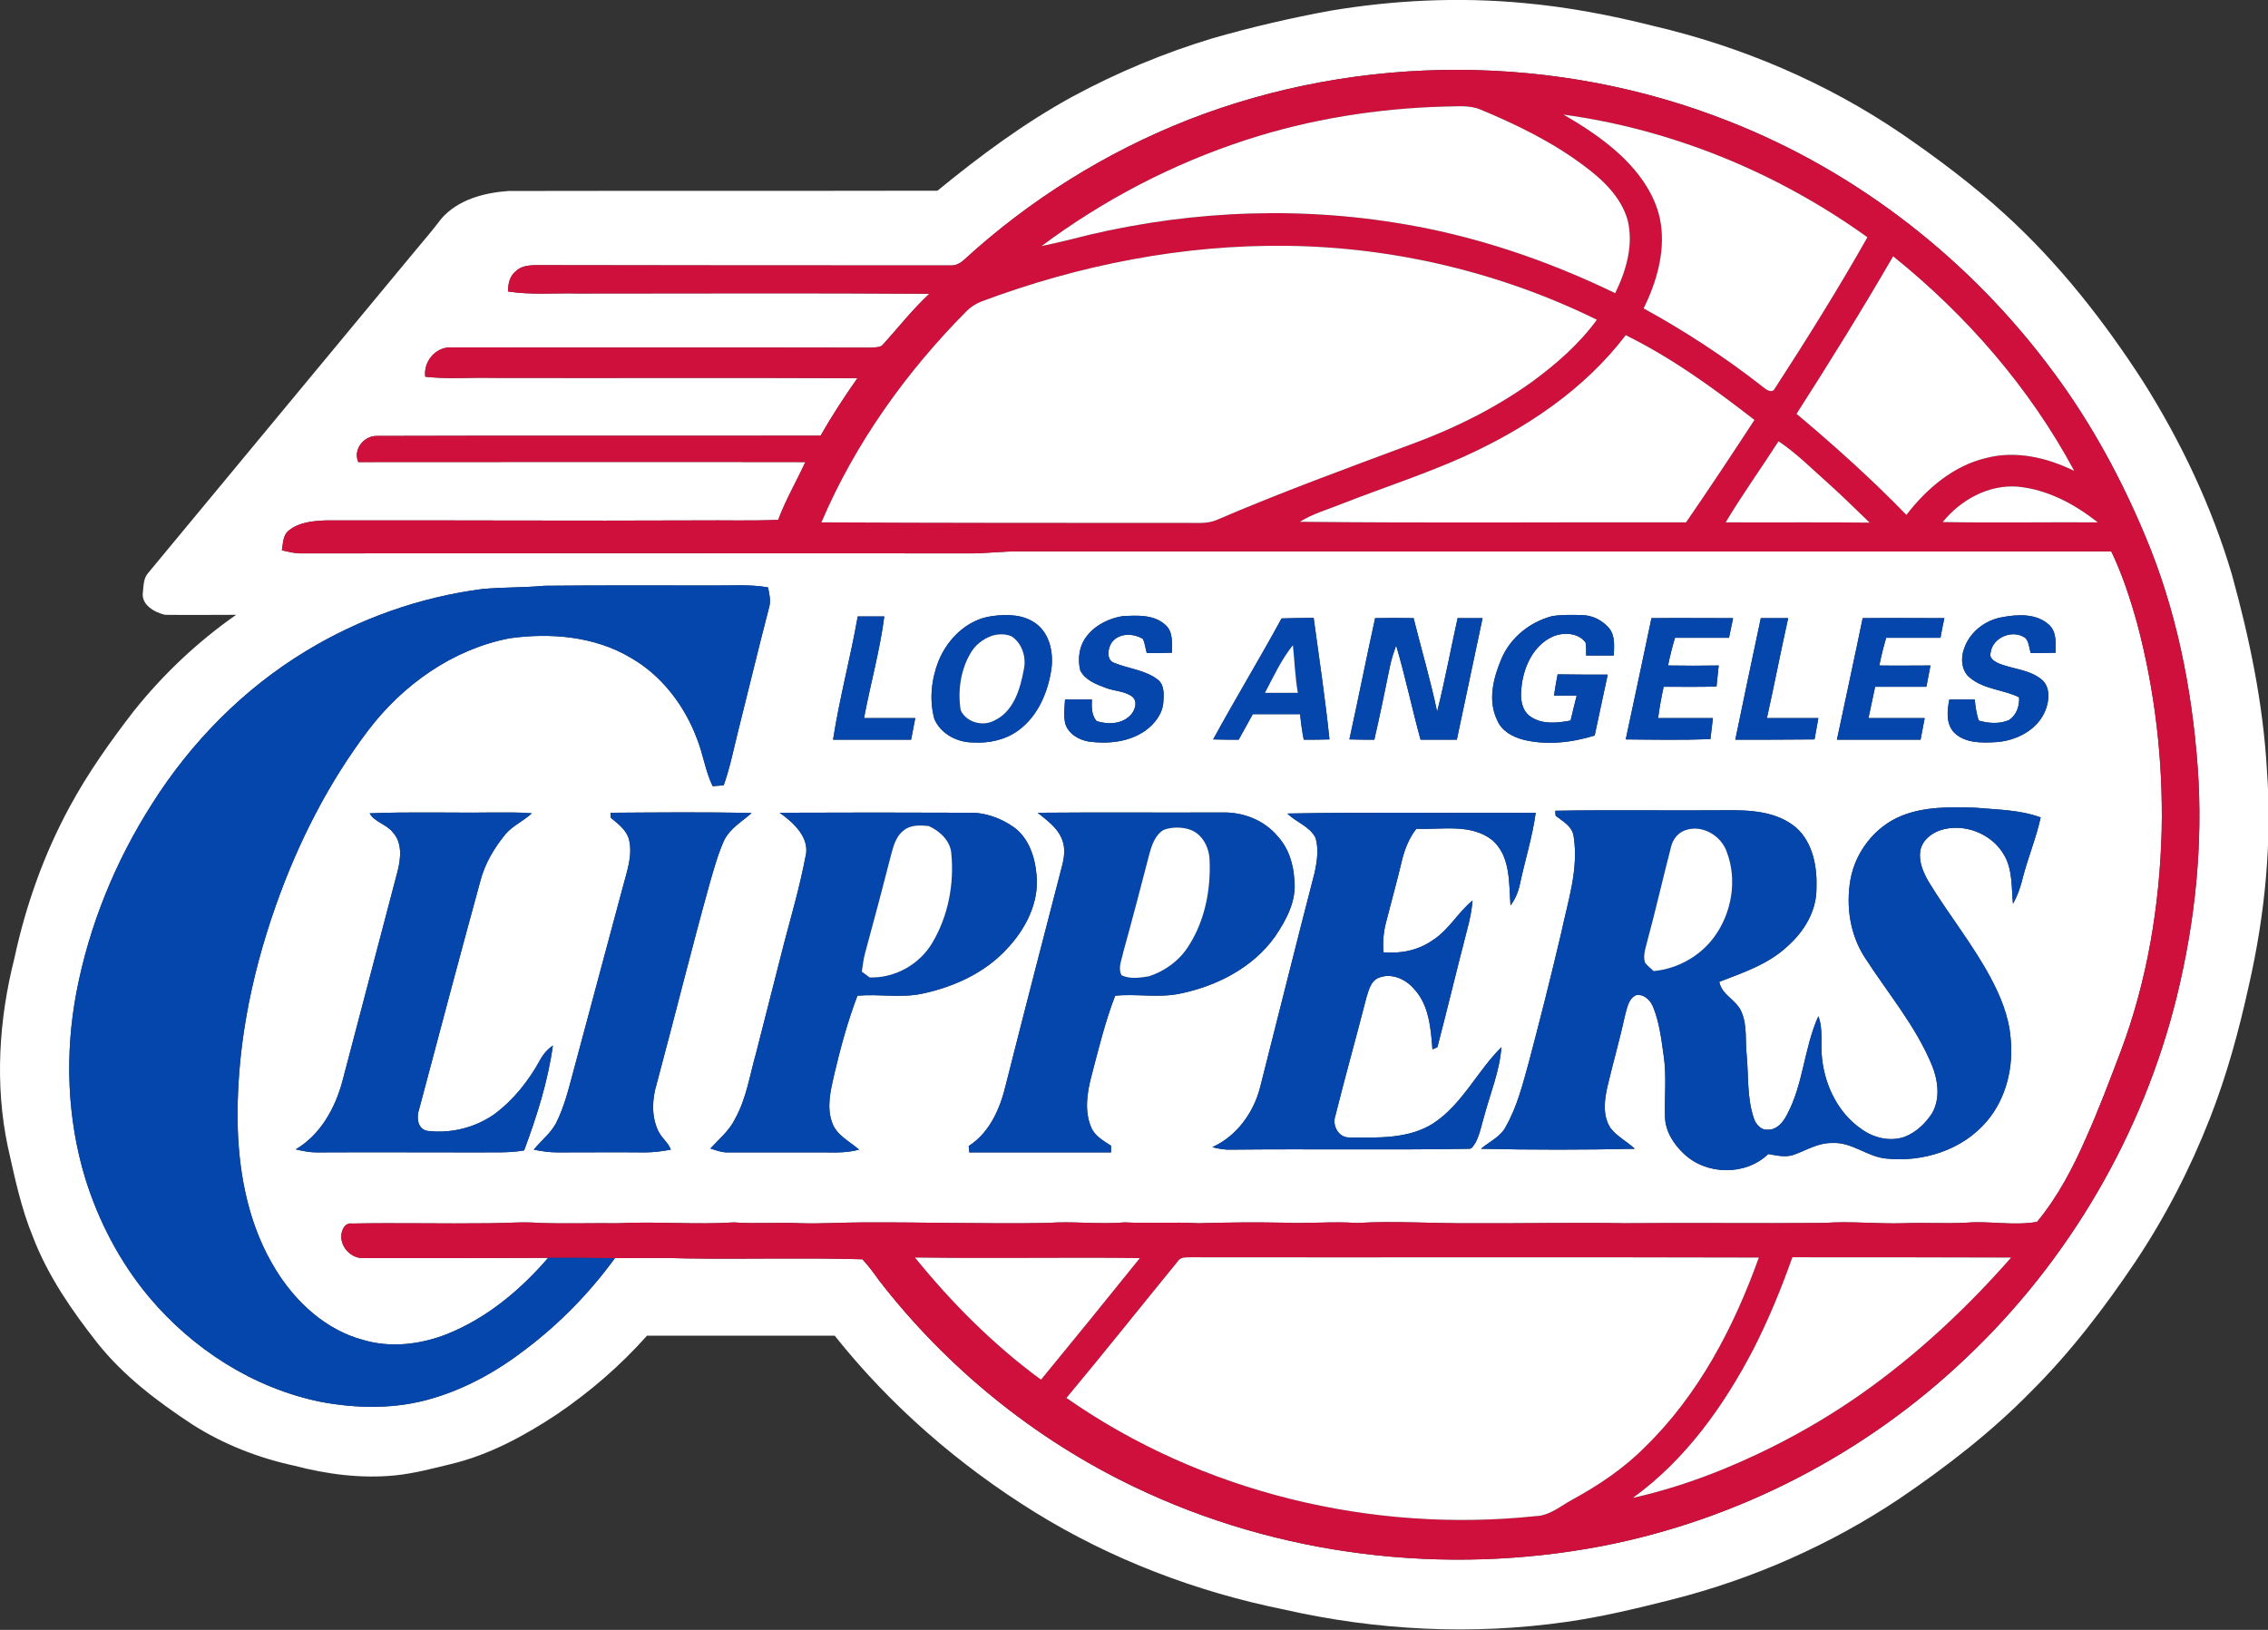 <?xml version="1.0" encoding="UTF-8"?>
<svg xmlns="http://www.w3.org/2000/svg" xmlns:xlink="http://www.w3.org/1999/xlink" width="32pt" height="23pt" viewBox="0 0 32 23" version="1.1">
<rect x="0" y="0" width="32" height="23" fill="#333333" stroke="none"/>
<g id="surface1">
<path style=" stroke:none;fill-rule:nonzero;fill:rgb(99.608%,100%,99.608%);fill-opacity:1;" d="M 18.766 0.152 C 19.668 0 20.59 -0.043 21.5 0.043 C 22.117 0.098 22.73 0.215 23.332 0.367 C 24.57 0.656 25.766 1.164 26.824 1.883 C 27.336 2.234 27.836 2.609 28.297 3.031 C 29.051 3.719 29.688 4.531 30.242 5.391 C 30.773 6.234 31.203 7.141 31.488 8.098 C 31.738 9 31.93 9.922 31.984 10.855 C 32.059 11.879 31.957 12.91 31.73 13.906 C 31.59 14.543 31.418 15.176 31.18 15.781 C 30.902 16.492 30.551 17.172 30.129 17.805 C 29.691 18.457 29.211 19.086 28.652 19.641 C 28.094 20.211 27.461 20.699 26.805 21.145 C 25.824 21.801 24.734 22.281 23.598 22.57 C 23.102 22.695 22.605 22.816 22.102 22.887 C 20.773 23.078 19.414 23.008 18.109 22.711 C 16.875 22.461 15.676 22.004 14.602 21.34 C 13.531 20.676 12.562 19.836 11.777 18.848 C 10.895 18.848 10.012 18.848 9.129 18.848 C 8.754 19.27 8.324 19.641 7.859 19.957 C 7.398 20.262 6.902 20.531 6.363 20.66 C 6.102 20.723 5.84 20.793 5.574 20.82 C 5.098 20.867 4.617 20.805 4.156 20.684 C 3.645 20.574 3.145 20.379 2.703 20.094 C 2.215 19.773 1.742 19.414 1.375 18.953 C 1.016 18.496 0.68 18.012 0.469 17.465 C 0.297 17.051 0.207 16.613 0.109 16.176 C -0.074 15.301 -0.016 14.387 0.203 13.523 C 0.363 12.777 0.621 12.051 0.984 11.383 C 1.242 10.906 1.555 10.465 1.887 10.035 C 2.301 9.516 2.789 9.055 3.332 8.676 C 2.996 8.676 2.664 8.68 2.328 8.676 C 2.18 8.641 1.988 8.535 2.016 8.355 C 2.027 8.266 2.023 8.16 2.09 8.086 C 3.344 6.574 4.594 5.062 5.848 3.551 C 5.977 3.398 6.105 3.246 6.227 3.086 C 6.461 2.816 6.832 2.719 7.176 2.695 C 9.191 2.691 11.211 2.695 13.227 2.691 C 13.828 2.199 14.453 1.734 15.133 1.363 C 15.762 1.023 16.426 0.746 17.113 0.539 C 17.656 0.383 18.211 0.254 18.766 0.152 M 16.773 1.688 C 15.609 2.145 14.531 2.816 13.605 3.664 C 13.555 3.711 13.488 3.75 13.414 3.746 C 11.504 3.746 9.59 3.746 7.68 3.742 C 7.543 3.746 7.387 3.723 7.277 3.828 C 7.191 3.895 7.168 4.008 7.168 4.113 C 7.492 4.164 7.824 4.133 8.152 4.141 C 9.805 4.141 11.461 4.133 13.113 4.145 C 12.875 4.367 12.676 4.621 12.461 4.859 C 12.426 4.906 12.359 4.898 12.309 4.906 C 10.324 4.902 8.336 4.906 6.352 4.902 C 6.141 4.902 5.973 5.105 6 5.316 C 6.316 5.352 6.637 5.324 6.953 5.332 C 8.668 5.336 10.383 5.328 12.098 5.336 C 11.914 5.598 11.738 5.867 11.578 6.148 C 9.488 6.152 7.402 6.145 5.316 6.152 C 5.137 6.148 4.977 6.34 5.055 6.52 C 7.156 6.52 9.262 6.516 11.363 6.52 C 11.238 6.793 11.086 7.051 10.98 7.336 C 10.605 7.352 10.23 7.34 9.852 7.344 C 8.102 7.352 6.348 7.34 4.594 7.344 C 4.418 7.352 4.223 7.367 4.078 7.484 C 3.988 7.551 3.996 7.668 3.977 7.766 C 4.066 7.785 4.152 7.809 4.246 7.809 C 7.383 7.805 10.523 7.805 13.664 7.809 C 13.906 7.812 14.148 7.777 14.391 7.781 C 19.523 7.781 24.656 7.785 29.789 7.781 C 29.945 8.105 30.059 8.457 30.156 8.805 C 30.406 9.75 30.52 10.734 30.5 11.711 C 30.473 12.773 30.297 13.84 29.922 14.836 C 29.766 15.246 29.613 15.656 29.434 16.055 C 29.25 16.477 29.035 16.887 28.742 17.242 C 28.41 17.301 28.078 17.227 27.746 17.254 C 27.449 17.27 27.156 17.25 26.859 17.262 C 26.484 17.273 26.105 17.23 25.73 17.258 C 24.793 17.266 23.859 17.254 22.922 17.262 C 22.199 17.25 21.473 17.266 20.75 17.262 C 20.215 17.266 19.68 17.227 19.145 17.258 C 18.797 17.234 18.453 17.27 18.109 17.254 C 17.707 17.246 17.309 17.25 16.906 17.262 C 16.559 17.242 16.215 17.266 15.867 17.25 C 15.5 17.281 15.133 17.23 14.77 17.258 C 13.906 17.273 13.047 17.246 12.184 17.25 C 11.891 17.25 11.594 17.27 11.301 17.262 C 10.984 17.246 10.672 17.273 10.355 17.25 C 9.812 17.285 9.266 17.234 8.719 17.262 C 8.352 17.258 7.984 17.27 7.613 17.258 C 7.375 17.238 7.133 17.262 6.891 17.262 C 6.25 17.27 5.609 17.254 4.965 17.266 C 4.871 17.25 4.82 17.352 4.816 17.434 C 4.805 17.602 4.957 17.758 5.125 17.754 C 5.996 17.754 6.863 17.754 7.734 17.75 C 7.34 18.207 6.863 18.605 6.301 18.828 C 5.93 18.973 5.512 19.023 5.129 18.91 C 4.598 18.77 4.172 18.375 3.891 17.918 C 3.523 17.324 3.379 16.625 3.355 15.938 C 3.324 14.859 3.535 13.789 3.891 12.781 C 4.203 11.895 4.633 11.047 5.199 10.301 C 5.688 9.66 6.387 9.164 7.184 9.008 C 7.762 8.926 8.387 8.977 8.898 9.281 C 9.336 9.531 9.66 9.957 9.836 10.43 C 9.922 10.648 9.953 10.883 10.055 11.094 C 10.105 11.09 10.156 11.086 10.211 11.082 C 10.297 10.84 10.348 10.586 10.41 10.336 C 10.559 9.746 10.699 9.156 10.852 8.57 C 10.879 8.477 10.855 8.379 10.836 8.289 C 10.574 8.242 10.309 8.266 10.043 8.262 C 9.254 8.262 8.469 8.258 7.684 8.266 C 7.391 8.293 7.098 8.285 6.805 8.312 C 5.926 8.426 5.074 8.727 4.316 9.188 C 3.438 9.719 2.695 10.473 2.145 11.344 C 1.629 12.152 1.258 13.059 1.078 14.004 C 0.914 14.871 0.945 15.781 1.203 16.629 C 1.391 17.234 1.691 17.809 2.098 18.297 C 2.715 19.035 3.57 19.586 4.52 19.781 C 5.039 19.879 5.586 19.887 6.098 19.734 C 6.578 19.594 7.023 19.344 7.418 19.039 C 7.898 18.676 8.324 18.238 8.676 17.754 C 9.016 17.754 9.355 17.746 9.695 17.758 C 10.52 17.77 11.344 17.746 12.168 17.77 C 12.25 17.859 12.328 17.961 12.398 18.062 C 13.355 19.301 14.598 20.309 16 20.98 C 18.039 21.961 20.391 22.242 22.609 21.816 C 24.52 21.445 26.32 20.516 27.734 19.168 C 29.188 17.797 30.238 16 30.715 14.055 C 30.973 13 31.086 11.91 31.008 10.828 C 30.926 9.707 30.703 8.594 30.266 7.559 C 29.926 6.746 29.504 5.969 28.98 5.262 C 27.816 3.68 26.215 2.426 24.391 1.711 C 21.973 0.754 19.199 0.742 16.773 1.688 M 13.992 8.695 C 13.648 8.742 13.371 9.012 13.242 9.328 C 13.141 9.586 13.109 9.879 13.184 10.148 C 13.273 10.355 13.504 10.477 13.727 10.477 C 13.949 10.492 14.188 10.441 14.371 10.305 C 14.648 10.102 14.789 9.762 14.836 9.43 C 14.863 9.207 14.812 8.953 14.629 8.809 C 14.449 8.668 14.207 8.664 13.992 8.695 M 21.898 8.695 C 21.586 8.777 21.312 8.996 21.184 9.297 C 21.07 9.566 20.988 9.887 21.125 10.164 C 21.188 10.316 21.34 10.398 21.492 10.438 C 21.82 10.52 22.176 10.48 22.5 10.379 C 22.562 10.094 22.621 9.805 22.684 9.52 C 22.449 9.52 22.215 9.52 21.977 9.516 C 21.957 9.617 21.941 9.715 21.926 9.816 C 22.031 9.816 22.141 9.816 22.246 9.816 C 22.215 9.934 22.188 10.051 22.16 10.168 C 21.973 10.203 21.754 10.227 21.59 10.109 C 21.469 10.023 21.449 9.859 21.465 9.723 C 21.488 9.43 21.625 9.113 21.906 8.984 C 22.055 8.918 22.266 8.926 22.371 9.066 C 22.383 9.129 22.379 9.188 22.379 9.25 C 22.512 9.25 22.641 9.25 22.77 9.25 C 22.773 9.117 22.793 8.969 22.699 8.859 C 22.605 8.754 22.473 8.684 22.328 8.68 C 22.184 8.676 22.039 8.672 21.898 8.695 M 12.102 8.699 C 12 9.281 11.844 9.852 11.754 10.438 C 12.121 10.438 12.488 10.438 12.855 10.438 C 12.875 10.336 12.895 10.234 12.914 10.133 C 12.676 10.133 12.434 10.133 12.191 10.133 C 12.281 9.652 12.414 9.184 12.477 8.699 C 12.352 8.699 12.227 8.699 12.102 8.699 M 15.34 8.969 C 15.23 9.102 15.199 9.293 15.242 9.461 C 15.312 9.598 15.465 9.656 15.602 9.707 C 15.723 9.754 15.867 9.75 15.977 9.832 C 16.062 9.906 16.008 10.043 15.938 10.105 C 15.812 10.223 15.625 10.223 15.473 10.176 C 15.398 10.09 15.402 9.977 15.406 9.871 C 15.281 9.871 15.152 9.871 15.027 9.871 C 15.02 9.988 15.004 10.102 15.031 10.215 C 15.078 10.359 15.223 10.441 15.363 10.465 C 15.633 10.5 15.922 10.473 16.152 10.316 C 16.285 10.223 16.402 10.078 16.414 9.91 C 16.422 9.801 16.43 9.668 16.34 9.594 C 16.16 9.453 15.926 9.438 15.723 9.355 C 15.609 9.316 15.629 9.164 15.676 9.082 C 15.77 8.93 15.984 8.93 16.125 9.016 C 16.156 9.078 16.16 9.148 16.18 9.215 C 16.297 9.215 16.418 9.215 16.535 9.211 C 16.535 9.078 16.555 8.918 16.445 8.82 C 16.281 8.668 16.043 8.684 15.836 8.695 C 15.648 8.727 15.461 8.816 15.34 8.969 M 27.711 9.156 C 27.66 9.293 27.676 9.473 27.797 9.566 C 27.996 9.73 28.266 9.73 28.488 9.84 C 28.496 9.965 28.449 10.098 28.34 10.164 C 28.203 10.219 28.055 10.207 27.918 10.168 C 27.887 10.07 27.871 9.973 27.863 9.871 C 27.742 9.871 27.625 9.871 27.504 9.871 C 27.473 10.023 27.453 10.211 27.57 10.336 C 27.723 10.488 27.953 10.484 28.152 10.473 C 28.445 10.457 28.754 10.301 28.863 10.016 C 28.914 9.883 28.93 9.699 28.812 9.594 C 28.637 9.445 28.398 9.445 28.195 9.359 C 28.137 9.332 28.062 9.285 28.086 9.211 C 28.113 8.992 28.402 8.875 28.578 9.004 C 28.629 9.059 28.629 9.145 28.652 9.215 C 28.77 9.215 28.887 9.215 29.004 9.211 C 29.004 9.078 29.02 8.922 28.914 8.82 C 28.734 8.652 28.465 8.668 28.242 8.711 C 28.004 8.754 27.789 8.922 27.711 9.156 M 18.082 8.727 C 17.77 9.301 17.43 9.859 17.117 10.434 C 17.238 10.438 17.355 10.438 17.477 10.438 C 17.543 10.316 17.609 10.199 17.676 10.078 C 17.898 10.078 18.121 10.078 18.344 10.078 C 18.355 10.199 18.371 10.316 18.395 10.438 C 18.516 10.438 18.637 10.438 18.758 10.434 C 18.699 9.863 18.613 9.293 18.535 8.719 C 18.383 8.719 18.23 8.723 18.082 8.727 M 19.402 8.723 C 19.277 9.293 19.164 9.863 19.039 10.434 C 19.156 10.438 19.273 10.438 19.391 10.438 C 19.469 10.098 19.539 9.758 19.609 9.414 C 19.629 9.309 19.664 9.207 19.699 9.109 C 19.828 9.547 19.922 9.996 20.043 10.438 C 20.211 10.438 20.383 10.438 20.555 10.438 C 20.676 9.867 20.797 9.293 20.918 8.723 C 20.801 8.723 20.684 8.723 20.566 8.723 C 20.469 9.16 20.387 9.605 20.277 10.043 C 20.184 9.598 20.055 9.164 19.945 8.723 C 19.762 8.719 19.582 8.719 19.402 8.723 M 22.938 10.434 C 23.336 10.438 23.734 10.445 24.133 10.43 C 24.145 10.332 24.156 10.23 24.168 10.133 C 23.91 10.133 23.652 10.133 23.395 10.133 C 23.414 9.984 23.441 9.84 23.473 9.691 C 23.719 9.691 23.969 9.695 24.219 9.688 C 24.23 9.59 24.238 9.488 24.25 9.391 C 24.012 9.395 23.773 9.395 23.535 9.391 C 23.562 9.258 23.594 9.129 23.633 9 C 23.887 9 24.141 9 24.395 9 C 24.414 8.906 24.434 8.816 24.453 8.723 C 24.07 8.723 23.684 8.719 23.301 8.723 C 23.18 9.293 23.062 9.863 22.938 10.434 M 24.844 8.723 C 24.723 9.293 24.602 9.863 24.484 10.438 C 24.855 10.438 25.23 10.438 25.602 10.434 C 25.621 10.332 25.637 10.234 25.656 10.133 C 25.414 10.133 25.172 10.133 24.93 10.133 C 25.035 9.664 25.125 9.191 25.23 8.723 C 25.102 8.723 24.973 8.723 24.844 8.723 M 25.918 10.438 C 26.312 10.438 26.707 10.438 27.098 10.438 C 27.117 10.336 27.137 10.234 27.156 10.133 C 26.891 10.133 26.629 10.133 26.363 10.133 C 26.395 9.984 26.426 9.84 26.457 9.691 C 26.695 9.691 26.938 9.691 27.18 9.691 C 27.199 9.594 27.219 9.492 27.238 9.391 C 27 9.391 26.758 9.395 26.516 9.391 C 26.543 9.258 26.574 9.129 26.613 9 C 26.867 9 27.125 9 27.379 9 C 27.395 8.906 27.414 8.812 27.434 8.723 C 27.051 8.723 26.664 8.719 26.281 8.723 C 26.164 9.293 26.039 9.863 25.918 10.438 M 26.82 11.516 C 26.453 11.668 26.18 12.02 26.109 12.41 C 26.043 12.785 26.102 13.188 26.309 13.508 C 26.633 14.012 27.027 14.473 27.258 15.031 C 27.344 15.242 27.379 15.5 27.262 15.707 C 27.168 15.852 27.035 15.98 26.871 16.043 C 26.668 16.113 26.438 16.059 26.266 15.934 C 25.938 15.711 25.746 15.32 25.707 14.926 C 25.684 14.73 25.727 14.527 25.656 14.34 C 25.453 14.789 25.445 15.301 25.211 15.734 C 25.156 15.84 25.066 15.949 24.938 15.941 C 24.844 15.949 24.773 15.863 24.746 15.781 C 24.648 15.496 24.672 15.188 24.645 14.895 C 24.621 14.688 24.656 14.469 24.57 14.277 C 24.5 14.109 24.293 14.043 24.258 13.855 C 24.602 13.723 24.961 13.602 25.23 13.344 C 25.457 13.141 25.629 12.855 25.629 12.543 C 25.641 12.238 25.582 11.898 25.348 11.684 C 25.07 11.445 24.691 11.43 24.344 11.434 C 23.543 11.441 22.742 11.426 21.945 11.441 C 21.945 11.457 21.945 11.492 21.949 11.512 C 22.051 11.59 22.184 11.66 22.203 11.801 C 22.277 12.266 22.121 12.719 22.027 13.168 C 21.883 13.781 21.73 14.387 21.57 14.992 C 21.484 15.301 21.406 15.617 21.246 15.898 C 21.172 16.043 21.016 16.109 20.895 16.211 C 21.617 16.227 22.34 16.227 23.066 16.211 C 22.957 16.109 22.816 16.039 22.723 15.918 C 22.609 15.742 22.637 15.523 22.68 15.332 C 22.762 14.988 22.859 14.648 22.934 14.305 C 22.961 14.207 22.984 14.086 23.086 14.043 C 23.199 14.023 23.293 14.121 23.328 14.219 C 23.414 14.434 23.441 14.668 23.473 14.895 C 23.516 15.18 23.484 15.465 23.492 15.75 C 23.492 15.953 23.609 16.141 23.754 16.277 C 24.074 16.586 24.629 16.594 24.949 16.285 C 25.066 16.305 25.188 16.336 25.305 16.297 C 25.484 16.234 25.652 16.125 25.852 16.129 C 26.125 16.113 26.34 16.32 26.605 16.348 C 27.125 16.406 27.691 16.23 28.035 15.82 C 28.309 15.496 28.414 15.051 28.367 14.633 C 28.34 14.332 28.223 14.051 28.082 13.789 C 27.828 13.316 27.488 12.898 27.211 12.441 C 27.137 12.312 27.07 12.16 27.094 12.008 C 27.117 11.867 27.238 11.766 27.367 11.719 C 27.699 11.605 28.102 11.758 28.277 12.066 C 28.398 12.273 28.379 12.523 28.402 12.754 C 28.469 12.633 28.512 12.508 28.543 12.375 C 28.617 12.094 28.73 11.82 28.793 11.535 C 28.496 11.426 28.18 11.426 27.871 11.398 C 27.52 11.387 27.152 11.379 26.82 11.516 M 5.215 11.477 C 5.289 11.605 5.453 11.629 5.543 11.746 C 5.676 11.891 5.656 12.105 5.613 12.281 C 5.352 13.27 5.094 14.262 4.832 15.254 C 4.73 15.637 4.52 16.016 4.172 16.219 C 4.27 16.242 4.367 16.262 4.465 16.262 C 5.223 16.258 5.977 16.262 6.734 16.262 C 6.953 16.258 7.176 16.273 7.395 16.234 C 7.574 15.754 7.73 15.262 7.801 14.754 C 7.727 14.805 7.664 14.875 7.621 14.957 C 7.457 15.254 7.242 15.527 6.969 15.727 C 6.695 15.918 6.348 16 6.02 15.957 C 5.887 15.922 5.875 15.762 5.914 15.652 C 6.199 14.578 6.484 13.504 6.777 12.434 C 6.84 12.188 6.973 11.965 7.133 11.77 C 7.238 11.648 7.387 11.586 7.504 11.477 C 7.32 11.461 7.137 11.465 6.953 11.465 C 6.375 11.473 5.793 11.453 5.215 11.477 M 8.613 11.469 C 8.617 11.488 8.617 11.523 8.617 11.539 C 8.719 11.625 8.84 11.711 8.875 11.848 C 8.93 12.074 8.844 12.297 8.789 12.512 C 8.555 13.379 8.324 14.25 8.09 15.117 C 8.023 15.367 7.961 15.621 7.844 15.852 C 7.766 15.996 7.633 16.098 7.531 16.223 C 7.641 16.246 7.754 16.262 7.867 16.262 C 8.277 16.262 8.688 16.258 9.098 16.262 C 9.219 16.262 9.344 16.246 9.465 16.223 C 9.426 16.117 9.324 16.051 9.281 15.945 C 9.188 15.738 9.203 15.5 9.266 15.293 C 9.52 14.348 9.754 13.398 10.016 12.457 C 10.074 12.258 10.129 12.055 10.215 11.863 C 10.297 11.691 10.469 11.594 10.605 11.473 C 9.941 11.457 9.277 11.465 8.613 11.469 M 11 11.469 C 11.199 11.609 11.438 11.828 11.363 12.098 C 11.285 12.504 11.172 12.898 11.066 13.297 C 10.934 13.816 10.801 14.34 10.668 14.859 C 10.578 15.172 10.531 15.504 10.371 15.789 C 10.289 15.957 10.145 16.074 10.023 16.207 C 10.098 16.23 10.176 16.262 10.258 16.262 C 10.668 16.262 11.082 16.262 11.492 16.262 C 11.703 16.258 11.914 16.281 12.121 16.223 C 11.988 16.105 11.805 16.023 11.742 15.844 C 11.66 15.625 11.719 15.387 11.77 15.164 C 11.859 14.785 11.961 14.41 12.098 14.051 C 12.402 14.023 12.707 14.086 13.008 14.023 C 13.449 13.93 13.887 13.734 14.199 13.398 C 14.465 13.121 14.664 12.742 14.625 12.348 C 14.605 12.098 14.516 11.828 14.309 11.676 C 14.121 11.543 13.895 11.461 13.664 11.469 C 12.777 11.465 11.891 11.465 11 11.469 M 14.641 11.469 C 14.773 11.578 14.922 11.68 14.984 11.844 C 15.035 11.965 15.016 12.102 14.984 12.223 C 14.719 13.246 14.453 14.27 14.195 15.293 C 14.117 15.629 13.969 15.98 13.668 16.172 C 13.672 16.203 13.672 16.23 13.676 16.262 C 14.344 16.262 15.008 16.262 15.676 16.262 C 15.676 16.238 15.676 16.191 15.676 16.168 C 15.57 16.098 15.445 16.031 15.395 15.906 C 15.301 15.684 15.336 15.43 15.395 15.203 C 15.496 14.816 15.59 14.426 15.734 14.051 C 16.039 14.02 16.352 14.086 16.656 14.02 C 17.168 13.914 17.676 13.656 17.988 13.219 C 18.148 12.984 18.297 12.711 18.262 12.414 C 18.25 12.191 18.18 11.965 18.023 11.797 C 17.836 11.574 17.543 11.461 17.258 11.465 C 16.387 11.469 15.512 11.461 14.641 11.469 M 18.164 11.48 C 18.289 11.605 18.48 11.66 18.562 11.824 C 18.609 11.984 18.582 12.16 18.547 12.32 C 18.285 13.328 18.035 14.34 17.777 15.352 C 17.684 15.707 17.445 16.035 17.105 16.188 C 17.191 16.211 17.285 16.227 17.379 16.223 C 18.492 16.211 19.605 16.23 20.719 16.211 C 20.77 16.219 20.789 16.164 20.816 16.129 C 20.879 16.012 20.902 15.879 20.941 15.75 C 21.027 15.426 21.16 15.113 21.184 14.777 C 20.844 15.113 20.633 15.582 20.223 15.852 C 19.875 16.074 19.441 16.055 19.043 16.051 C 18.891 16.059 18.793 15.887 18.84 15.75 C 18.98 15.188 19.137 14.633 19.281 14.07 C 19.312 13.973 19.34 13.848 19.445 13.801 C 19.625 13.723 19.828 13.812 19.949 13.953 C 20.164 14.18 20.188 14.512 20.211 14.809 C 20.23 14.801 20.266 14.785 20.281 14.777 C 20.426 14.219 20.562 13.652 20.707 13.094 C 20.742 12.965 20.766 12.836 20.777 12.707 C 20.57 12.875 20.441 13.125 20.211 13.27 C 20.012 13.41 19.762 13.461 19.52 13.438 C 19.508 13.297 19.52 13.156 19.555 13.02 C 19.629 12.727 19.711 12.438 19.781 12.141 C 19.82 11.98 19.883 11.824 19.984 11.695 C 20.34 11.711 20.746 11.617 21.051 11.852 C 21.316 12.078 21.289 12.461 21.312 12.777 C 21.379 12.691 21.422 12.586 21.445 12.477 C 21.516 12.141 21.621 11.812 21.668 11.469 C 20.5 11.477 19.332 11.457 18.164 11.48 Z M 18.164 11.48 "/>
<path style=" stroke:none;fill-rule:nonzero;fill:rgb(81.569%,6.275%,23.529%);fill-opacity:1;" d="M 16.773 1.688 C 19.199 0.742 21.973 0.754 24.391 1.711 C 26.215 2.426 27.816 3.68 28.98 5.262 C 29.504 5.969 29.926 6.746 30.266 7.559 C 30.703 8.594 30.926 9.707 31.008 10.828 C 31.086 11.91 30.973 13 30.715 14.055 C 30.238 16 29.188 17.797 27.734 19.168 C 26.32 20.516 24.52 21.445 22.609 21.816 C 20.391 22.242 18.039 21.961 16 20.98 C 14.598 20.309 13.355 19.301 12.398 18.062 C 12.328 17.961 12.25 17.859 12.168 17.77 C 11.344 17.746 10.52 17.77 9.695 17.758 C 9.355 17.746 9.016 17.754 8.676 17.754 C 8.363 17.75 8.051 17.75 7.734 17.75 C 6.863 17.754 5.996 17.754 5.125 17.754 C 4.957 17.758 4.805 17.602 4.816 17.434 C 4.82 17.352 4.871 17.25 4.965 17.266 C 5.609 17.254 6.25 17.27 6.891 17.262 C 7.133 17.262 7.375 17.238 7.613 17.258 C 7.984 17.27 8.352 17.258 8.719 17.262 C 9.266 17.234 9.812 17.285 10.355 17.25 C 10.672 17.273 10.984 17.246 11.301 17.262 C 11.594 17.27 11.891 17.25 12.184 17.25 C 13.047 17.246 13.906 17.273 14.77 17.258 C 15.133 17.23 15.5 17.281 15.867 17.25 C 16.215 17.266 16.559 17.242 16.906 17.262 C 17.309 17.25 17.707 17.246 18.109 17.254 C 18.453 17.27 18.797 17.234 19.145 17.258 C 19.68 17.227 20.215 17.266 20.75 17.262 C 21.473 17.266 22.199 17.25 22.922 17.262 C 23.859 17.254 24.793 17.266 25.73 17.258 C 26.105 17.23 26.484 17.273 26.859 17.262 C 27.156 17.25 27.449 17.27 27.746 17.254 C 28.078 17.227 28.41 17.301 28.742 17.242 C 29.035 16.887 29.25 16.477 29.434 16.055 C 29.613 15.656 29.766 15.246 29.922 14.836 C 30.297 13.84 30.473 12.773 30.5 11.711 C 30.52 10.734 30.406 9.75 30.156 8.805 C 30.059 8.457 29.945 8.105 29.789 7.781 C 24.656 7.785 19.523 7.781 14.391 7.781 C 14.148 7.777 13.906 7.812 13.664 7.809 C 10.523 7.805 7.383 7.805 4.246 7.809 C 4.152 7.809 4.066 7.785 3.977 7.766 C 3.996 7.668 3.988 7.551 4.078 7.484 C 4.223 7.367 4.418 7.352 4.594 7.344 C 6.348 7.34 8.102 7.352 9.852 7.344 C 10.23 7.34 10.605 7.352 10.98 7.336 C 11.086 7.051 11.238 6.793 11.363 6.52 C 9.262 6.516 7.156 6.52 5.055 6.52 C 4.977 6.34 5.137 6.148 5.316 6.152 C 7.402 6.145 9.488 6.152 11.578 6.148 C 11.738 5.867 11.914 5.598 12.098 5.336 C 10.383 5.328 8.668 5.336 6.953 5.332 C 6.637 5.324 6.316 5.352 6 5.316 C 5.973 5.105 6.141 4.902 6.352 4.902 C 8.336 4.906 10.324 4.902 12.309 4.906 C 12.359 4.898 12.426 4.906 12.461 4.859 C 12.676 4.621 12.875 4.367 13.113 4.145 C 11.461 4.133 9.805 4.141 8.152 4.141 C 7.824 4.133 7.492 4.164 7.168 4.113 C 7.168 4.008 7.191 3.895 7.277 3.828 C 7.387 3.723 7.543 3.746 7.68 3.742 C 9.59 3.746 11.504 3.746 13.414 3.746 C 13.488 3.75 13.555 3.711 13.605 3.664 C 14.531 2.816 15.609 2.145 16.773 1.688 M 17.586 1.973 C 16.551 2.309 15.57 2.82 14.695 3.473 C 14.82 3.445 14.949 3.418 15.074 3.387 C 16.57 2.992 18.148 2.898 19.676 3.141 C 20.758 3.309 21.805 3.66 22.789 4.137 C 22.945 3.82 23.051 3.457 22.965 3.105 C 22.871 2.777 22.609 2.531 22.344 2.336 C 21.902 2.004 21.398 1.758 20.891 1.547 C 20.727 1.477 20.543 1.504 20.371 1.504 C 19.426 1.531 18.488 1.68 17.586 1.973 M 22.059 1.617 C 22.344 1.781 22.625 1.965 22.867 2.191 C 23.141 2.449 23.379 2.781 23.434 3.164 C 23.492 3.574 23.371 3.984 23.191 4.352 C 23.781 4.676 24.348 5.047 24.875 5.461 C 24.922 5.5 25.004 5.559 25.043 5.48 C 25.496 4.781 25.938 4.074 26.348 3.348 C 25.082 2.438 23.602 1.828 22.059 1.617 M 13.848 4.254 C 13.77 4.285 13.695 4.332 13.637 4.391 C 12.785 5.25 12.066 6.254 11.59 7.371 C 13.297 7.379 15.008 7.379 16.719 7.379 C 16.867 7.375 17.02 7.398 17.16 7.34 C 18.078 6.945 19.02 6.602 19.953 6.254 C 20.543 6.035 21.105 5.754 21.617 5.387 C 21.957 5.137 22.281 4.855 22.531 4.512 C 21.18 3.848 19.676 3.488 18.168 3.469 C 16.695 3.449 15.227 3.738 13.848 4.254 M 26.711 3.617 C 26.277 4.367 25.816 5.109 25.348 5.84 C 25.887 6.293 26.41 6.762 26.898 7.266 C 27.18 6.898 27.559 6.574 28.016 6.465 C 28.438 6.352 28.883 6.457 29.266 6.645 C 28.637 5.473 27.746 4.449 26.711 3.617 M 22.938 4.73 C 22.352 5.5 21.523 6.051 20.652 6.445 C 20.094 6.695 19.512 6.883 18.945 7.105 C 18.742 7.188 18.527 7.246 18.34 7.363 C 20.156 7.383 21.973 7.367 23.789 7.371 C 24.117 6.895 24.438 6.41 24.754 5.926 C 24.18 5.48 23.59 5.051 22.938 4.73 M 24.348 7.371 C 25.023 7.375 25.703 7.367 26.379 7.375 C 26.191 7.195 26.008 7.012 25.812 6.836 C 25.578 6.629 25.355 6.402 25.094 6.227 C 24.848 6.609 24.582 6.98 24.348 7.371 M 27.41 7.367 C 28.137 7.379 28.867 7.367 29.598 7.371 C 29.27 7.113 28.887 6.906 28.465 6.867 C 28.055 6.836 27.664 7.055 27.41 7.367 M 12.91 17.746 C 13.43 18.387 14.02 18.98 14.688 19.469 C 15.156 18.898 15.621 18.328 16.082 17.754 C 15.023 17.742 13.965 17.762 12.91 17.746 M 16.617 17.801 C 16.094 18.441 15.578 19.09 15.047 19.727 C 16.957 21.062 19.359 21.637 21.664 21.395 C 21.863 21.391 22.02 21.25 22.188 21.16 C 22.559 20.957 22.914 20.719 23.211 20.418 C 23.965 19.684 24.465 18.727 24.816 17.746 C 22.148 17.738 19.48 17.746 16.812 17.742 C 16.746 17.746 16.66 17.73 16.617 17.801 M 25.289 17.742 C 25.133 18.184 24.953 18.621 24.742 19.035 C 24.324 19.84 23.777 20.605 23.039 21.137 C 23.441 21.047 23.836 20.922 24.219 20.77 C 25.004 20.457 25.754 20.047 26.438 19.543 C 27.148 19.02 27.793 18.41 28.375 17.746 C 27.348 17.742 26.316 17.742 25.289 17.742 Z M 25.289 17.742 "/>
<path style=" stroke:none;fill-rule:nonzero;fill:rgb(99.608%,100%,99.608%);fill-opacity:1;" d="M 17.586 1.973 C 18.488 1.68 19.426 1.531 20.371 1.504 C 20.543 1.504 20.727 1.477 20.891 1.547 C 21.398 1.758 21.902 2.004 22.344 2.336 C 22.609 2.531 22.871 2.777 22.965 3.105 C 23.051 3.457 22.945 3.82 22.789 4.137 C 21.805 3.66 20.758 3.309 19.676 3.141 C 18.148 2.898 16.57 2.992 15.074 3.387 C 14.949 3.418 14.82 3.445 14.695 3.473 C 15.57 2.82 16.551 2.309 17.586 1.973 Z M 17.586 1.973 "/>
<path style=" stroke:none;fill-rule:nonzero;fill:rgb(99.608%,100%,99.608%);fill-opacity:1;" d="M 22.059 1.617 C 23.602 1.828 25.082 2.438 26.348 3.348 C 25.938 4.074 25.496 4.781 25.043 5.48 C 25.004 5.559 24.922 5.5 24.875 5.461 C 24.348 5.047 23.781 4.676 23.191 4.352 C 23.371 3.984 23.492 3.574 23.434 3.164 C 23.379 2.781 23.141 2.449 22.867 2.191 C 22.625 1.965 22.344 1.781 22.059 1.617 Z M 22.059 1.617 "/>
<path style=" stroke:none;fill-rule:nonzero;fill:rgb(99.608%,100%,99.608%);fill-opacity:1;" d="M 13.848 4.254 C 15.227 3.738 16.695 3.449 18.168 3.469 C 19.676 3.488 21.18 3.848 22.531 4.512 C 22.281 4.855 21.957 5.137 21.617 5.387 C 21.105 5.754 20.543 6.035 19.953 6.254 C 19.02 6.602 18.078 6.945 17.16 7.34 C 17.02 7.398 16.867 7.375 16.719 7.379 C 15.008 7.379 13.297 7.379 11.59 7.371 C 12.066 6.254 12.785 5.25 13.637 4.391 C 13.695 4.332 13.77 4.285 13.848 4.254 Z M 13.848 4.254 "/>
<path style=" stroke:none;fill-rule:nonzero;fill:rgb(99.608%,100%,99.608%);fill-opacity:1;" d="M 26.711 3.617 C 27.746 4.449 28.637 5.473 29.266 6.645 C 28.883 6.457 28.438 6.352 28.016 6.465 C 27.559 6.574 27.18 6.898 26.898 7.266 C 26.41 6.762 25.887 6.293 25.348 5.84 C 25.816 5.109 26.277 4.367 26.711 3.617 Z M 26.711 3.617 "/>
<path style=" stroke:none;fill-rule:nonzero;fill:rgb(99.608%,100%,99.608%);fill-opacity:1;" d="M 22.938 4.73 C 23.59 5.051 24.18 5.48 24.754 5.926 C 24.438 6.41 24.117 6.895 23.789 7.371 C 21.973 7.367 20.156 7.383 18.34 7.363 C 18.527 7.246 18.742 7.188 18.945 7.105 C 19.512 6.883 20.094 6.695 20.652 6.445 C 21.523 6.051 22.352 5.5 22.938 4.73 Z M 22.938 4.73 "/>
<path style=" stroke:none;fill-rule:nonzero;fill:rgb(99.608%,100%,99.608%);fill-opacity:1;" d="M 24.348 7.371 C 24.582 6.98 24.848 6.609 25.094 6.227 C 25.355 6.402 25.578 6.629 25.812 6.836 C 26.008 7.012 26.191 7.195 26.379 7.375 C 25.703 7.367 25.023 7.375 24.348 7.371 Z M 24.348 7.371 "/>
<path style=" stroke:none;fill-rule:nonzero;fill:rgb(99.608%,100%,99.608%);fill-opacity:1;" d="M 27.41 7.367 C 27.664 7.055 28.055 6.836 28.465 6.867 C 28.887 6.906 29.27 7.113 29.598 7.371 C 28.867 7.367 28.137 7.379 27.41 7.367 Z M 27.41 7.367 "/>
<path style=" stroke:none;fill-rule:nonzero;fill:rgb(1.569%,27.451%,67.451%);fill-opacity:1;" d="M 6.805 8.312 C 7.098 8.285 7.391 8.293 7.684 8.266 C 8.469 8.258 9.254 8.262 10.043 8.262 C 10.309 8.266 10.574 8.242 10.836 8.289 C 10.855 8.379 10.879 8.477 10.852 8.57 C 10.699 9.156 10.559 9.746 10.41 10.336 C 10.348 10.586 10.297 10.84 10.211 11.082 C 10.156 11.086 10.105 11.09 10.055 11.094 C 9.953 10.883 9.922 10.648 9.836 10.43 C 9.66 9.957 9.336 9.531 8.898 9.281 C 8.387 8.977 7.762 8.926 7.184 9.008 C 6.387 9.164 5.688 9.66 5.199 10.301 C 4.633 11.047 4.203 11.895 3.891 12.781 C 3.535 13.789 3.324 14.859 3.355 15.938 C 3.379 16.625 3.523 17.324 3.891 17.918 C 4.172 18.375 4.598 18.77 5.129 18.91 C 5.512 19.023 5.93 18.973 6.301 18.828 C 6.863 18.605 7.34 18.207 7.734 17.75 C 8.051 17.75 8.363 17.75 8.676 17.754 C 8.324 18.238 7.898 18.676 7.418 19.039 C 7.023 19.344 6.578 19.594 6.098 19.734 C 5.586 19.887 5.039 19.879 4.52 19.781 C 3.57 19.586 2.715 19.035 2.098 18.297 C 1.691 17.809 1.391 17.234 1.203 16.629 C 0.945 15.781 0.914 14.871 1.078 14.004 C 1.258 13.059 1.629 12.152 2.145 11.344 C 2.695 10.473 3.438 9.719 4.316 9.188 C 5.074 8.727 5.926 8.426 6.805 8.312 Z M 6.805 8.312 "/>
<path style=" stroke:none;fill-rule:nonzero;fill:rgb(1.569%,27.451%,67.451%);fill-opacity:1;" d="M 13.992 8.695 C 14.207 8.664 14.449 8.668 14.629 8.809 C 14.812 8.953 14.863 9.207 14.836 9.43 C 14.789 9.762 14.648 10.102 14.371 10.305 C 14.188 10.441 13.949 10.492 13.727 10.477 C 13.504 10.477 13.273 10.355 13.184 10.148 C 13.109 9.879 13.141 9.586 13.242 9.328 C 13.371 9.012 13.648 8.742 13.992 8.695 M 13.992 8.973 C 13.863 9.02 13.75 9.109 13.684 9.234 C 13.551 9.469 13.512 9.758 13.555 10.023 C 13.633 10.191 13.859 10.254 14.02 10.172 C 14.301 10.047 14.395 9.723 14.445 9.449 C 14.484 9.277 14.422 9.078 14.273 8.98 C 14.184 8.941 14.082 8.945 13.992 8.973 Z M 13.992 8.973 "/>
<path style=" stroke:none;fill-rule:nonzero;fill:rgb(1.569%,27.451%,67.451%);fill-opacity:1;" d="M 21.898 8.695 C 22.039 8.672 22.184 8.676 22.328 8.68 C 22.473 8.684 22.605 8.754 22.699 8.859 C 22.793 8.969 22.773 9.117 22.77 9.25 C 22.641 9.25 22.512 9.25 22.379 9.25 C 22.379 9.188 22.383 9.129 22.371 9.066 C 22.266 8.926 22.055 8.918 21.906 8.984 C 21.625 9.113 21.488 9.43 21.465 9.723 C 21.449 9.859 21.469 10.023 21.59 10.109 C 21.754 10.227 21.973 10.203 22.16 10.168 C 22.188 10.051 22.215 9.934 22.246 9.816 C 22.141 9.816 22.031 9.816 21.926 9.816 C 21.941 9.715 21.957 9.617 21.977 9.516 C 22.215 9.52 22.449 9.52 22.684 9.52 C 22.621 9.805 22.562 10.094 22.5 10.379 C 22.176 10.48 21.82 10.52 21.492 10.438 C 21.34 10.398 21.188 10.316 21.125 10.164 C 20.988 9.887 21.07 9.566 21.184 9.297 C 21.312 8.996 21.586 8.777 21.898 8.695 Z M 21.898 8.695 "/>
<path style=" stroke:none;fill-rule:nonzero;fill:rgb(1.569%,27.451%,67.451%);fill-opacity:1;" d="M 12.102 8.699 C 12.227 8.699 12.352 8.699 12.477 8.699 C 12.414 9.184 12.281 9.652 12.191 10.133 C 12.434 10.133 12.676 10.133 12.914 10.133 C 12.895 10.234 12.875 10.336 12.855 10.438 C 12.488 10.438 12.121 10.438 11.754 10.438 C 11.844 9.852 12 9.281 12.102 8.699 Z M 12.102 8.699 "/>
<path style=" stroke:none;fill-rule:nonzero;fill:rgb(1.569%,27.451%,67.451%);fill-opacity:1;" d="M 15.34 8.969 C 15.461 8.816 15.648 8.727 15.836 8.695 C 16.043 8.684 16.281 8.668 16.445 8.82 C 16.555 8.918 16.535 9.078 16.535 9.211 C 16.418 9.215 16.297 9.215 16.18 9.215 C 16.16 9.148 16.156 9.078 16.125 9.016 C 15.984 8.93 15.77 8.93 15.676 9.082 C 15.629 9.164 15.609 9.316 15.723 9.355 C 15.926 9.438 16.16 9.453 16.34 9.594 C 16.43 9.668 16.422 9.801 16.414 9.91 C 16.402 10.078 16.285 10.223 16.152 10.316 C 15.922 10.473 15.633 10.5 15.363 10.465 C 15.223 10.441 15.078 10.359 15.031 10.215 C 15.004 10.102 15.02 9.988 15.027 9.871 C 15.152 9.871 15.281 9.871 15.406 9.871 C 15.402 9.977 15.398 10.09 15.473 10.176 C 15.625 10.223 15.812 10.223 15.938 10.105 C 16.008 10.043 16.062 9.906 15.977 9.832 C 15.867 9.75 15.723 9.754 15.602 9.707 C 15.465 9.656 15.312 9.598 15.242 9.461 C 15.199 9.293 15.23 9.102 15.34 8.969 Z M 15.34 8.969 "/>
<path style=" stroke:none;fill-rule:nonzero;fill:rgb(1.569%,27.451%,67.451%);fill-opacity:1;" d="M 27.711 9.156 C 27.789 8.922 28.004 8.754 28.242 8.711 C 28.465 8.668 28.734 8.652 28.914 8.82 C 29.02 8.922 29.004 9.078 29.004 9.211 C 28.887 9.215 28.77 9.215 28.652 9.215 C 28.629 9.145 28.629 9.059 28.578 9.004 C 28.402 8.875 28.113 8.992 28.086 9.211 C 28.062 9.285 28.137 9.332 28.195 9.359 C 28.398 9.445 28.637 9.445 28.812 9.594 C 28.93 9.699 28.914 9.883 28.863 10.016 C 28.754 10.301 28.445 10.457 28.152 10.473 C 27.953 10.484 27.723 10.488 27.57 10.336 C 27.453 10.211 27.473 10.023 27.504 9.871 C 27.625 9.871 27.742 9.871 27.863 9.871 C 27.871 9.973 27.887 10.07 27.918 10.168 C 28.055 10.207 28.203 10.219 28.34 10.164 C 28.449 10.098 28.496 9.965 28.488 9.84 C 28.266 9.73 27.996 9.73 27.797 9.566 C 27.676 9.473 27.66 9.293 27.711 9.156 Z M 27.711 9.156 "/>
<path style=" stroke:none;fill-rule:nonzero;fill:rgb(1.569%,27.451%,67.451%);fill-opacity:1;" d="M 18.082 8.727 C 18.23 8.723 18.383 8.719 18.535 8.719 C 18.613 9.293 18.699 9.863 18.758 10.434 C 18.637 10.438 18.516 10.438 18.395 10.438 C 18.371 10.316 18.355 10.199 18.344 10.078 C 18.121 10.078 17.898 10.078 17.676 10.078 C 17.609 10.199 17.543 10.316 17.477 10.438 C 17.355 10.438 17.238 10.438 17.117 10.434 C 17.43 9.859 17.77 9.301 18.082 8.727 M 17.848 9.777 C 18.004 9.777 18.156 9.777 18.312 9.777 C 18.273 9.555 18.266 9.332 18.242 9.105 C 18.078 9.309 17.969 9.547 17.848 9.777 Z M 17.848 9.777 "/>
<path style=" stroke:none;fill-rule:nonzero;fill:rgb(1.569%,27.451%,67.451%);fill-opacity:1;" d="M 19.402 8.723 C 19.582 8.719 19.762 8.719 19.945 8.723 C 20.055 9.164 20.184 9.598 20.277 10.043 C 20.387 9.605 20.469 9.16 20.566 8.723 C 20.684 8.723 20.801 8.723 20.918 8.723 C 20.797 9.293 20.676 9.867 20.555 10.438 C 20.383 10.438 20.211 10.438 20.043 10.438 C 19.922 9.996 19.828 9.547 19.699 9.109 C 19.664 9.207 19.629 9.309 19.609 9.414 C 19.539 9.758 19.469 10.098 19.391 10.438 C 19.273 10.438 19.156 10.438 19.039 10.434 C 19.164 9.863 19.277 9.293 19.402 8.723 Z M 19.402 8.723 "/>
<path style=" stroke:none;fill-rule:nonzero;fill:rgb(1.569%,27.451%,67.451%);fill-opacity:1;" d="M 22.938 10.434 C 23.062 9.863 23.18 9.293 23.301 8.723 C 23.684 8.719 24.07 8.723 24.453 8.723 C 24.434 8.816 24.414 8.906 24.395 9 C 24.141 9 23.887 9 23.633 9 C 23.594 9.129 23.562 9.258 23.535 9.391 C 23.773 9.395 24.012 9.395 24.25 9.391 C 24.238 9.488 24.23 9.59 24.219 9.688 C 23.969 9.695 23.719 9.691 23.473 9.691 C 23.441 9.84 23.414 9.984 23.395 10.133 C 23.652 10.133 23.91 10.133 24.168 10.133 C 24.156 10.23 24.145 10.332 24.133 10.43 C 23.734 10.445 23.336 10.438 22.938 10.434 Z M 22.938 10.434 "/>
<path style=" stroke:none;fill-rule:nonzero;fill:rgb(1.569%,27.451%,67.451%);fill-opacity:1;" d="M 24.844 8.723 C 24.973 8.723 25.102 8.723 25.23 8.723 C 25.125 9.191 25.035 9.664 24.93 10.133 C 25.172 10.133 25.414 10.133 25.656 10.133 C 25.637 10.234 25.621 10.332 25.602 10.434 C 25.23 10.438 24.855 10.438 24.484 10.438 C 24.602 9.863 24.723 9.293 24.844 8.723 Z M 24.844 8.723 "/>
<path style=" stroke:none;fill-rule:nonzero;fill:rgb(1.569%,27.451%,67.451%);fill-opacity:1;" d="M 25.918 10.438 C 26.039 9.863 26.164 9.293 26.281 8.723 C 26.664 8.719 27.051 8.723 27.434 8.723 C 27.414 8.812 27.395 8.906 27.379 9 C 27.125 9 26.867 9 26.613 9 C 26.574 9.129 26.543 9.258 26.516 9.391 C 26.758 9.395 27 9.391 27.238 9.391 C 27.219 9.492 27.199 9.594 27.18 9.691 C 26.938 9.691 26.695 9.691 26.457 9.691 C 26.426 9.84 26.395 9.984 26.363 10.133 C 26.629 10.133 26.891 10.133 27.156 10.133 C 27.137 10.234 27.117 10.336 27.098 10.438 C 26.707 10.438 26.312 10.438 25.918 10.438 Z M 25.918 10.438 "/>
<path style=" stroke:none;fill-rule:nonzero;fill:rgb(99.608%,100%,99.608%);fill-opacity:1;" d="M 13.992 8.973 C 14.082 8.945 14.184 8.941 14.273 8.98 C 14.422 9.078 14.484 9.277 14.445 9.449 C 14.395 9.723 14.301 10.047 14.02 10.172 C 13.859 10.254 13.633 10.191 13.555 10.023 C 13.512 9.758 13.551 9.469 13.684 9.234 C 13.75 9.109 13.863 9.02 13.992 8.973 Z M 13.992 8.973 "/>
<path style=" stroke:none;fill-rule:nonzero;fill:rgb(99.608%,100%,99.608%);fill-opacity:1;" d="M 17.848 9.777 C 17.969 9.547 18.078 9.309 18.242 9.105 C 18.266 9.332 18.273 9.555 18.312 9.777 C 18.156 9.777 18.004 9.777 17.848 9.777 Z M 17.848 9.777 "/>
<path style=" stroke:none;fill-rule:nonzero;fill:rgb(1.569%,27.451%,67.451%);fill-opacity:1;" d="M 26.82 11.516 C 27.152 11.379 27.52 11.387 27.871 11.398 C 28.18 11.426 28.496 11.426 28.793 11.535 C 28.73 11.82 28.617 12.094 28.543 12.375 C 28.512 12.508 28.469 12.633 28.402 12.754 C 28.379 12.523 28.398 12.273 28.277 12.066 C 28.102 11.758 27.699 11.605 27.367 11.719 C 27.238 11.766 27.117 11.867 27.094 12.008 C 27.07 12.16 27.137 12.312 27.211 12.441 C 27.488 12.898 27.828 13.316 28.082 13.789 C 28.223 14.051 28.34 14.332 28.367 14.633 C 28.414 15.051 28.309 15.496 28.035 15.82 C 27.691 16.23 27.125 16.406 26.605 16.348 C 26.34 16.32 26.125 16.113 25.852 16.129 C 25.652 16.125 25.484 16.234 25.305 16.297 C 25.188 16.336 25.066 16.305 24.949 16.285 C 24.629 16.594 24.074 16.586 23.754 16.277 C 23.609 16.141 23.492 15.953 23.492 15.75 C 23.484 15.465 23.516 15.18 23.473 14.895 C 23.441 14.668 23.414 14.434 23.328 14.219 C 23.293 14.121 23.199 14.023 23.086 14.043 C 22.984 14.086 22.961 14.207 22.934 14.305 C 22.859 14.648 22.762 14.988 22.68 15.332 C 22.637 15.523 22.609 15.742 22.723 15.918 C 22.816 16.039 22.957 16.109 23.066 16.211 C 22.34 16.227 21.617 16.227 20.895 16.211 C 21.016 16.109 21.172 16.043 21.246 15.898 C 21.406 15.617 21.484 15.301 21.57 14.992 C 21.73 14.387 21.883 13.781 22.027 13.168 C 22.121 12.719 22.277 12.266 22.203 11.801 C 22.184 11.66 22.051 11.59 21.949 11.512 C 21.945 11.492 21.945 11.457 21.945 11.441 C 22.742 11.426 23.543 11.441 24.344 11.434 C 24.691 11.43 25.07 11.445 25.348 11.684 C 25.582 11.898 25.641 12.238 25.629 12.543 C 25.629 12.855 25.457 13.141 25.23 13.344 C 24.961 13.602 24.602 13.723 24.258 13.855 C 24.293 14.043 24.5 14.109 24.57 14.277 C 24.656 14.469 24.621 14.688 24.645 14.895 C 24.672 15.188 24.648 15.496 24.746 15.781 C 24.773 15.863 24.844 15.949 24.938 15.941 C 25.066 15.949 25.156 15.84 25.211 15.734 C 25.445 15.301 25.453 14.789 25.656 14.34 C 25.727 14.527 25.684 14.73 25.707 14.926 C 25.746 15.32 25.938 15.711 26.266 15.934 C 26.438 16.059 26.668 16.113 26.871 16.043 C 27.035 15.98 27.168 15.852 27.262 15.707 C 27.379 15.5 27.344 15.242 27.258 15.031 C 27.027 14.473 26.633 14.012 26.309 13.508 C 26.102 13.188 26.043 12.785 26.109 12.41 C 26.18 12.02 26.453 11.668 26.82 11.516 M 23.793 11.711 C 23.684 11.742 23.602 11.84 23.578 11.949 C 23.461 12.398 23.359 12.852 23.238 13.297 C 23.215 13.391 23.18 13.488 23.211 13.586 C 23.246 13.629 23.289 13.664 23.332 13.703 C 23.668 13.672 23.992 13.492 24.191 13.215 C 24.434 12.879 24.512 12.422 24.367 12.031 C 24.293 11.801 24.031 11.637 23.793 11.711 Z M 23.793 11.711 "/>
<path style=" stroke:none;fill-rule:nonzero;fill:rgb(1.569%,27.451%,67.451%);fill-opacity:1;" d="M 5.215 11.477 C 5.793 11.453 6.375 11.473 6.953 11.465 C 7.137 11.465 7.32 11.461 7.504 11.477 C 7.387 11.586 7.238 11.648 7.133 11.77 C 6.973 11.965 6.84 12.188 6.777 12.434 C 6.484 13.504 6.199 14.578 5.914 15.652 C 5.875 15.762 5.887 15.922 6.02 15.957 C 6.348 16 6.695 15.918 6.969 15.727 C 7.242 15.527 7.457 15.254 7.621 14.957 C 7.664 14.875 7.727 14.805 7.801 14.754 C 7.73 15.262 7.574 15.754 7.395 16.234 C 7.176 16.273 6.953 16.258 6.734 16.262 C 5.977 16.262 5.223 16.258 4.465 16.262 C 4.367 16.262 4.27 16.242 4.172 16.219 C 4.52 16.016 4.73 15.637 4.832 15.254 C 5.094 14.262 5.352 13.27 5.613 12.281 C 5.656 12.105 5.676 11.891 5.543 11.746 C 5.453 11.629 5.289 11.605 5.215 11.477 Z M 5.215 11.477 "/>
<path style=" stroke:none;fill-rule:nonzero;fill:rgb(1.569%,27.451%,67.451%);fill-opacity:1;" d="M 8.613 11.469 C 9.277 11.465 9.941 11.457 10.605 11.473 C 10.469 11.594 10.297 11.691 10.215 11.863 C 10.129 12.055 10.074 12.258 10.016 12.457 C 9.754 13.398 9.52 14.348 9.266 15.293 C 9.203 15.5 9.188 15.738 9.281 15.945 C 9.324 16.051 9.426 16.117 9.465 16.223 C 9.344 16.246 9.219 16.262 9.098 16.262 C 8.688 16.258 8.277 16.262 7.867 16.262 C 7.754 16.262 7.641 16.246 7.531 16.223 C 7.633 16.098 7.766 15.996 7.844 15.852 C 7.961 15.621 8.023 15.367 8.09 15.117 C 8.324 14.25 8.555 13.379 8.789 12.512 C 8.844 12.297 8.93 12.074 8.875 11.848 C 8.84 11.711 8.719 11.625 8.617 11.539 C 8.617 11.523 8.617 11.488 8.613 11.469 Z M 8.613 11.469 "/>
<path style=" stroke:none;fill-rule:nonzero;fill:rgb(1.569%,27.451%,67.451%);fill-opacity:1;" d="M 11 11.469 C 11.891 11.465 12.777 11.465 13.664 11.469 C 13.895 11.461 14.121 11.543 14.309 11.676 C 14.516 11.828 14.605 12.098 14.625 12.348 C 14.664 12.742 14.465 13.121 14.199 13.398 C 13.887 13.734 13.449 13.93 13.008 14.023 C 12.707 14.086 12.402 14.023 12.098 14.051 C 11.961 14.41 11.859 14.785 11.77 15.164 C 11.719 15.387 11.66 15.625 11.742 15.844 C 11.805 16.023 11.988 16.105 12.121 16.223 C 11.914 16.281 11.703 16.258 11.492 16.262 C 11.082 16.262 10.668 16.262 10.258 16.262 C 10.176 16.262 10.098 16.23 10.023 16.207 C 10.145 16.074 10.289 15.957 10.371 15.789 C 10.531 15.504 10.578 15.172 10.668 14.859 C 10.801 14.34 10.934 13.816 11.066 13.297 C 11.172 12.898 11.285 12.504 11.363 12.098 C 11.438 11.828 11.199 11.609 11 11.469 M 12.75 11.719 C 12.652 11.793 12.613 11.914 12.582 12.027 C 12.461 12.5 12.336 12.973 12.207 13.445 C 12.184 13.531 12.172 13.621 12.16 13.711 C 12.195 13.738 12.234 13.766 12.27 13.793 C 12.625 13.805 12.977 13.609 13.156 13.301 C 13.379 12.926 13.465 12.473 13.422 12.039 C 13.406 11.859 13.254 11.723 13.102 11.656 C 12.984 11.645 12.848 11.637 12.75 11.719 Z M 12.75 11.719 "/>
<path style=" stroke:none;fill-rule:nonzero;fill:rgb(1.569%,27.451%,67.451%);fill-opacity:1;" d="M 14.641 11.469 C 15.512 11.461 16.387 11.469 17.258 11.465 C 17.543 11.461 17.836 11.574 18.023 11.797 C 18.18 11.965 18.25 12.191 18.262 12.414 C 18.297 12.711 18.148 12.984 17.988 13.219 C 17.676 13.656 17.168 13.914 16.656 14.02 C 16.352 14.086 16.039 14.02 15.734 14.051 C 15.59 14.426 15.496 14.816 15.395 15.203 C 15.336 15.43 15.301 15.684 15.395 15.906 C 15.445 16.031 15.57 16.098 15.676 16.168 C 15.676 16.191 15.676 16.238 15.676 16.262 C 15.008 16.262 14.344 16.262 13.676 16.262 C 13.672 16.23 13.672 16.203 13.668 16.172 C 13.969 15.98 14.117 15.629 14.195 15.293 C 14.453 14.27 14.719 13.246 14.984 12.223 C 15.016 12.102 15.035 11.965 14.984 11.844 C 14.922 11.68 14.773 11.578 14.641 11.469 M 16.418 11.711 C 16.301 11.781 16.254 11.918 16.219 12.043 C 16.098 12.508 15.977 12.973 15.848 13.438 C 15.828 13.543 15.77 13.656 15.824 13.762 C 15.945 13.82 16.086 13.797 16.211 13.777 C 16.445 13.699 16.652 13.547 16.781 13.332 C 17.004 12.977 17.086 12.543 17.066 12.129 C 17.059 11.953 16.961 11.766 16.789 11.707 C 16.672 11.668 16.535 11.668 16.418 11.711 Z M 16.418 11.711 "/>
<path style=" stroke:none;fill-rule:nonzero;fill:rgb(1.569%,27.451%,67.451%);fill-opacity:1;" d="M 18.164 11.48 C 19.332 11.457 20.5 11.477 21.668 11.469 C 21.621 11.812 21.516 12.141 21.445 12.477 C 21.422 12.586 21.379 12.691 21.312 12.777 C 21.289 12.461 21.316 12.078 21.051 11.852 C 20.746 11.617 20.34 11.711 19.984 11.695 C 19.883 11.824 19.82 11.98 19.781 12.141 C 19.711 12.438 19.629 12.727 19.555 13.02 C 19.52 13.156 19.508 13.297 19.52 13.438 C 19.762 13.461 20.012 13.41 20.211 13.27 C 20.441 13.125 20.57 12.875 20.777 12.707 C 20.766 12.836 20.742 12.965 20.707 13.094 C 20.562 13.652 20.426 14.219 20.281 14.777 C 20.266 14.785 20.23 14.801 20.211 14.809 C 20.188 14.512 20.164 14.18 19.949 13.953 C 19.828 13.812 19.625 13.723 19.445 13.801 C 19.34 13.848 19.312 13.973 19.281 14.07 C 19.137 14.633 18.98 15.188 18.84 15.75 C 18.793 15.887 18.891 16.059 19.043 16.051 C 19.441 16.055 19.875 16.074 20.223 15.852 C 20.633 15.582 20.844 15.113 21.184 14.777 C 21.16 15.113 21.027 15.426 20.941 15.75 C 20.902 15.879 20.879 16.012 20.816 16.129 C 20.789 16.164 20.77 16.219 20.719 16.211 C 19.605 16.23 18.492 16.211 17.379 16.223 C 17.285 16.227 17.191 16.211 17.105 16.188 C 17.445 16.035 17.684 15.707 17.777 15.352 C 18.035 14.34 18.285 13.328 18.547 12.32 C 18.582 12.16 18.609 11.984 18.562 11.824 C 18.48 11.66 18.289 11.605 18.164 11.48 Z M 18.164 11.48 "/>
<path style=" stroke:none;fill-rule:nonzero;fill:rgb(99.608%,100%,99.608%);fill-opacity:1;" d="M 12.75 11.719 C 12.848 11.637 12.984 11.645 13.102 11.656 C 13.254 11.723 13.406 11.859 13.422 12.039 C 13.465 12.473 13.379 12.926 13.156 13.301 C 12.977 13.609 12.625 13.805 12.27 13.793 C 12.234 13.766 12.195 13.738 12.16 13.711 C 12.172 13.621 12.184 13.531 12.207 13.445 C 12.336 12.973 12.461 12.5 12.582 12.027 C 12.613 11.914 12.652 11.793 12.75 11.719 Z M 12.75 11.719 "/>
<path style=" stroke:none;fill-rule:nonzero;fill:rgb(99.608%,100%,99.608%);fill-opacity:1;" d="M 16.418 11.711 C 16.535 11.668 16.672 11.668 16.789 11.707 C 16.961 11.766 17.059 11.953 17.066 12.129 C 17.086 12.543 17.004 12.977 16.781 13.332 C 16.652 13.547 16.445 13.699 16.211 13.777 C 16.086 13.797 15.945 13.82 15.824 13.762 C 15.77 13.656 15.828 13.543 15.848 13.438 C 15.977 12.973 16.098 12.508 16.219 12.043 C 16.254 11.918 16.301 11.781 16.418 11.711 Z M 16.418 11.711 "/>
<path style=" stroke:none;fill-rule:nonzero;fill:rgb(99.608%,100%,99.608%);fill-opacity:1;" d="M 23.793 11.711 C 24.031 11.637 24.293 11.801 24.367 12.031 C 24.512 12.422 24.434 12.879 24.191 13.215 C 23.992 13.492 23.668 13.672 23.332 13.703 C 23.289 13.664 23.246 13.629 23.211 13.586 C 23.18 13.488 23.215 13.391 23.238 13.297 C 23.359 12.852 23.461 12.398 23.578 11.949 C 23.602 11.84 23.684 11.742 23.793 11.711 Z M 23.793 11.711 "/>
<path style=" stroke:none;fill-rule:nonzero;fill:rgb(99.608%,100%,99.608%);fill-opacity:1;" d="M 12.91 17.746 C 13.965 17.762 15.023 17.742 16.082 17.754 C 15.621 18.328 15.156 18.898 14.688 19.469 C 14.02 18.98 13.43 18.387 12.91 17.746 Z M 12.91 17.746 "/>
<path style=" stroke:none;fill-rule:nonzero;fill:rgb(99.608%,100%,99.608%);fill-opacity:1;" d="M 16.617 17.801 C 16.66 17.73 16.746 17.746 16.812 17.742 C 19.48 17.746 22.148 17.738 24.816 17.746 C 24.465 18.727 23.965 19.684 23.211 20.418 C 22.914 20.719 22.559 20.957 22.188 21.16 C 22.02 21.25 21.863 21.391 21.664 21.395 C 19.359 21.637 16.957 21.062 15.047 19.727 C 15.578 19.09 16.094 18.441 16.617 17.801 Z M 16.617 17.801 "/>
<path style=" stroke:none;fill-rule:nonzero;fill:rgb(99.608%,100%,99.608%);fill-opacity:1;" d="M 25.289 17.742 C 26.316 17.742 27.348 17.742 28.375 17.746 C 27.793 18.41 27.148 19.02 26.438 19.543 C 25.754 20.047 25.004 20.457 24.219 20.77 C 23.836 20.922 23.441 21.047 23.039 21.137 C 23.777 20.605 24.324 19.84 24.742 19.035 C 24.953 18.621 25.133 18.184 25.289 17.742 Z M 25.289 17.742 "/>
</g>
</svg>
